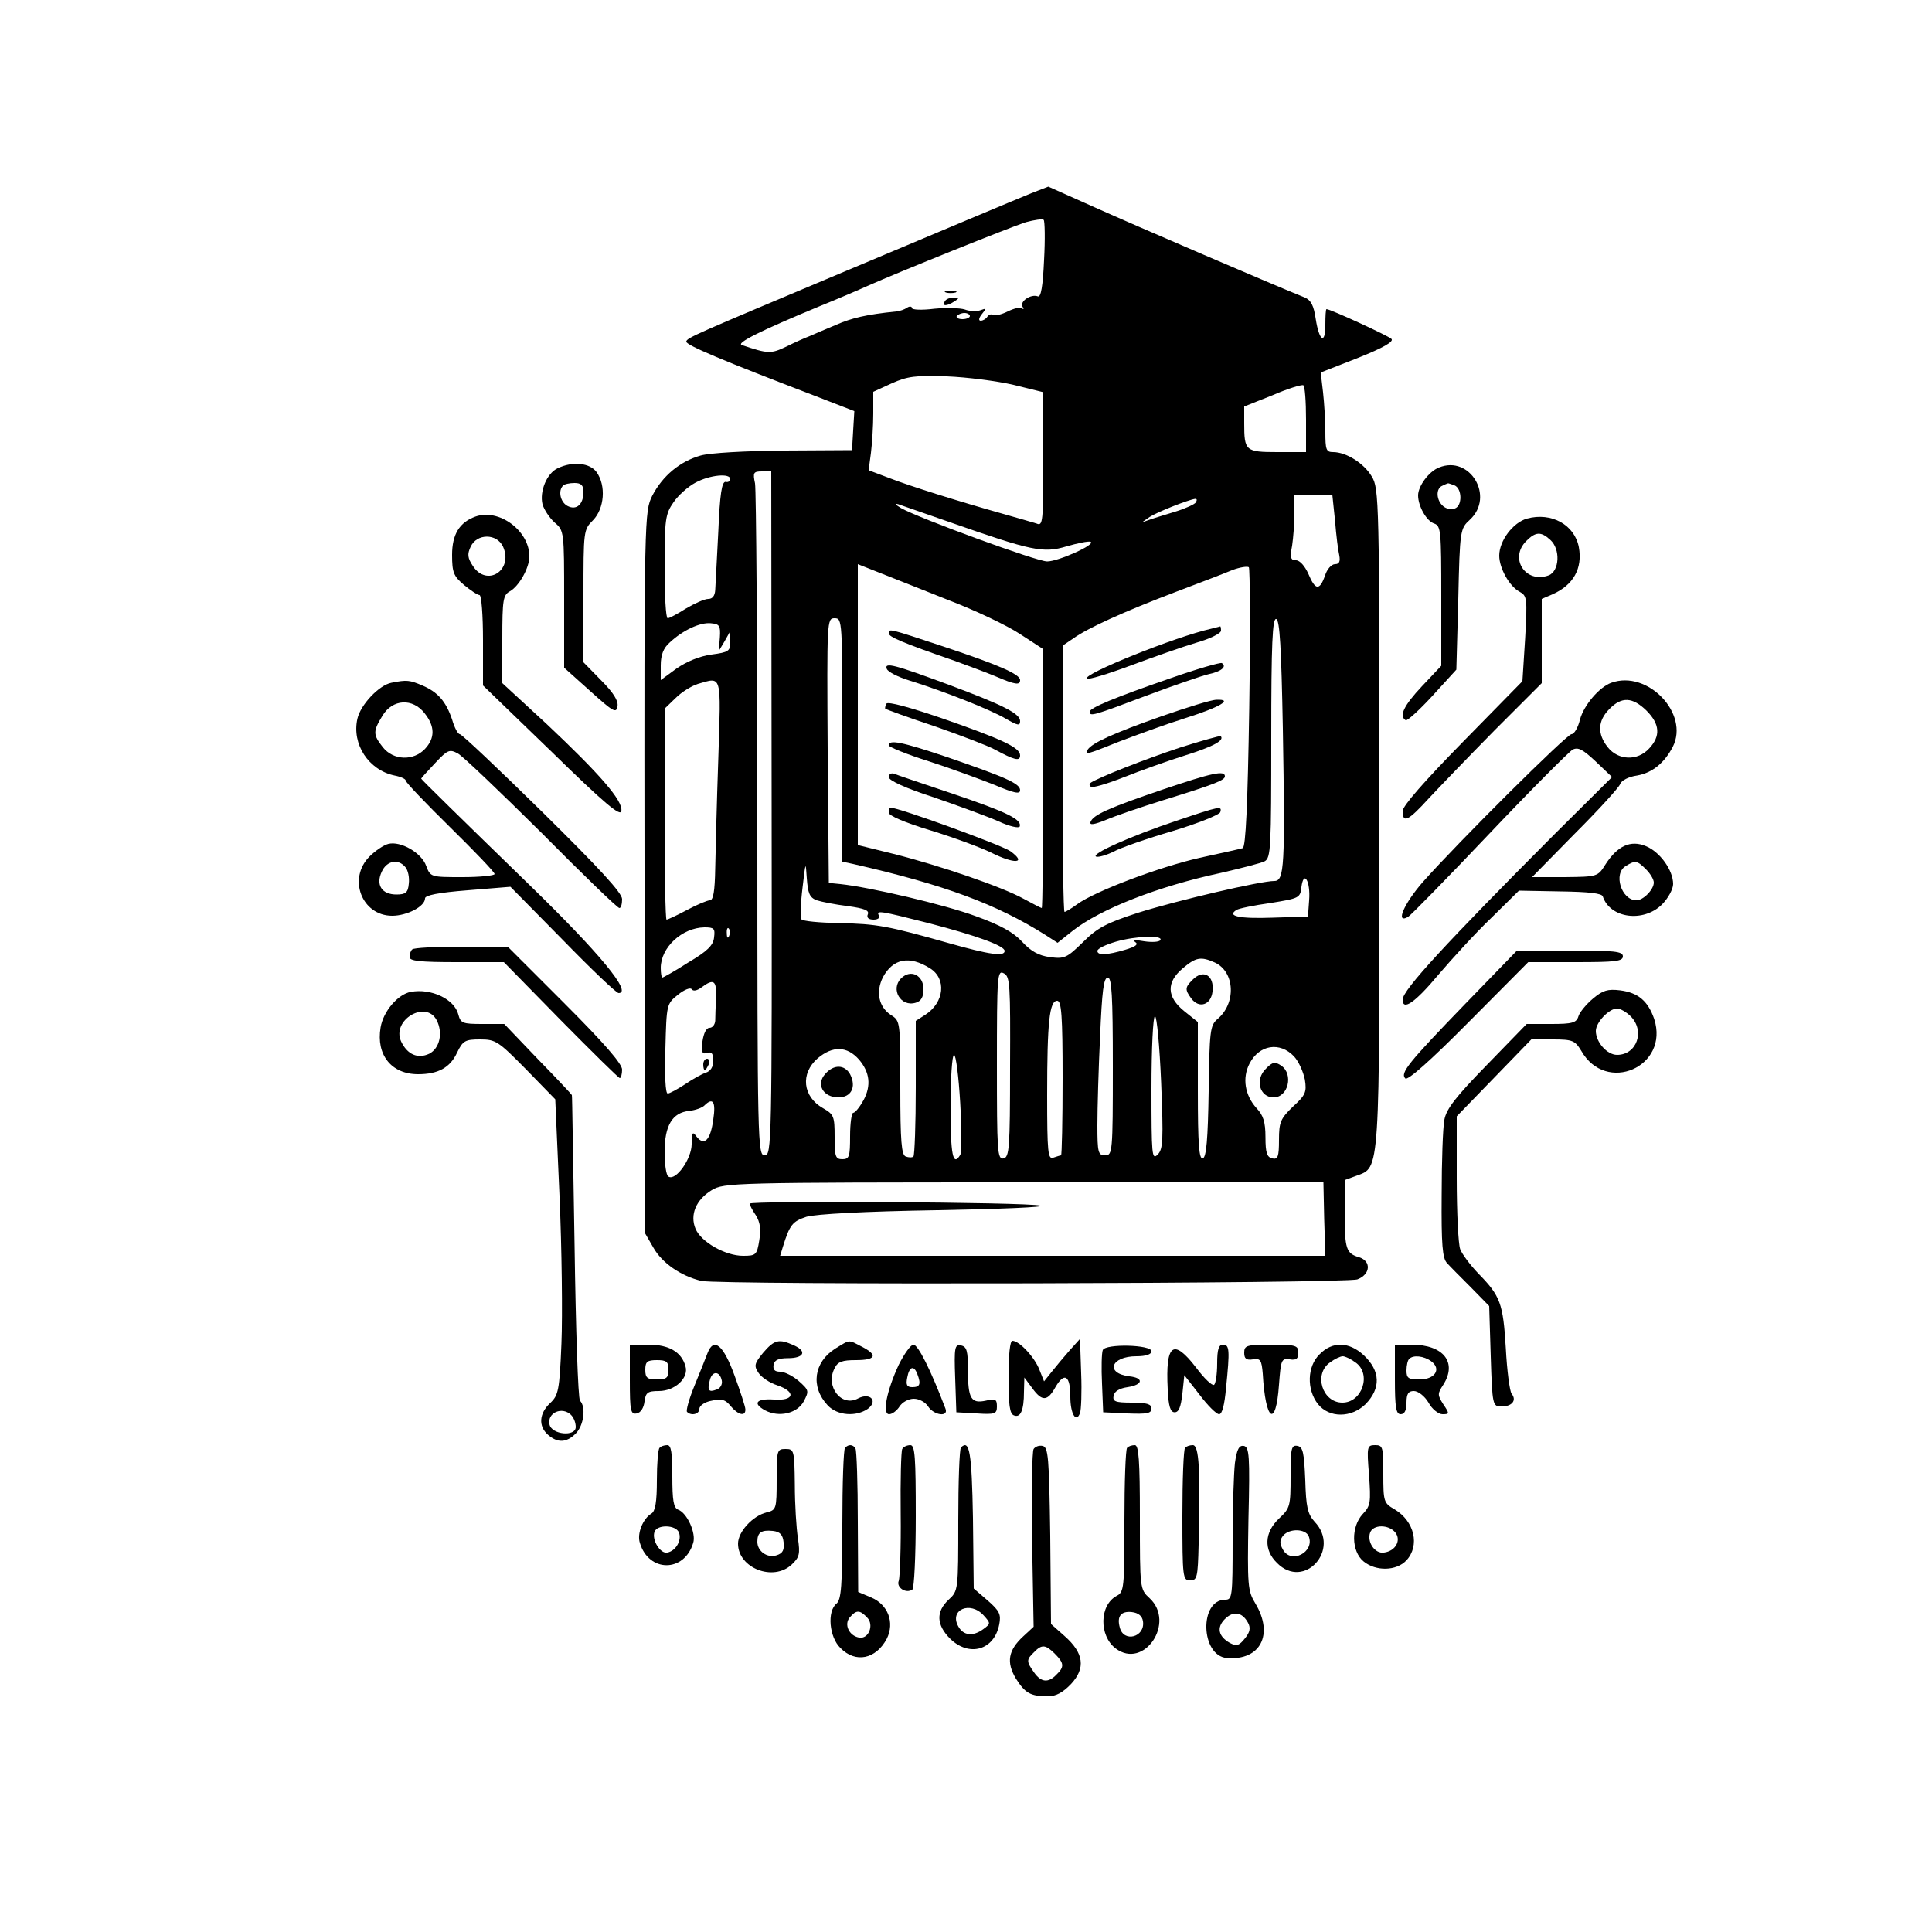 <?xml version="1.0" standalone="no"?>
<!DOCTYPE svg PUBLIC "-//W3C//DTD SVG 20010904//EN"
 "http://www.w3.org/TR/2001/REC-SVG-20010904/DTD/svg10.dtd">
<svg version="1.0" xmlns="http://www.w3.org/2000/svg"
 width="500pt" height="500pt" viewBox="0 0 500 500"
 preserveAspectRatio="xMidYMid meet">

<g transform="translate(0,500) scale(0.1,-0.1)"
fill="#000000" stroke="none">
<path d="M2669 4500 c-24 -10 -87 -36 -139 -58 -52 -22 -207 -87 -345 -145
-390 -164 -407 -171 -409 -181 -1 -9 94 -49 337 -142 l98 -38 -3 -50 -3 -51
-175 -1 c-101 -1 -193 -6 -217 -13 -53 -15 -98 -52 -125 -104 -20 -41 -21 -48
-20 -974 l1 -934 22 -38 c22 -39 70 -73 124 -86 47 -11 1667 -7 1698 4 34 13
36 47 5 57 -34 10 -38 21 -38 114 l0 86 30 11 c62 23 60 -4 60 930 0 823 -1
849 -20 880 -20 34 -66 63 -100 63 -18 0 -20 6 -20 53 0 28 -3 75 -6 102 l-6
51 97 38 c65 26 93 42 86 49 -8 8 -158 77 -168 77 -2 0 -3 -18 -3 -41 0 -52
-16 -42 -25 16 -5 34 -12 48 -28 55 -80 32 -443 188 -543 233 l-121 54 -44
-17z m33 -173 c-3 -67 -8 -97 -16 -94 -18 7 -47 -13 -40 -26 4 -7 4 -9 -1 -5
-4 4 -21 0 -37 -8 -16 -8 -33 -12 -38 -9 -5 3 -11 1 -15 -5 -3 -5 -11 -10 -17
-10 -6 0 -5 7 3 17 12 15 12 16 -4 10 -9 -3 -27 -3 -40 2 -12 4 -48 5 -79 2
-32 -4 -58 -3 -58 2 0 4 -6 5 -12 1 -7 -5 -19 -9 -28 -10 -79 -8 -116 -17
-157 -35 -26 -11 -57 -24 -68 -29 -11 -4 -38 -16 -60 -27 -40 -19 -47 -19
-115 4 -16 5 48 37 200 100 47 19 103 43 125 53 83 37 372 153 410 165 22 6
43 9 46 6 3 -3 4 -50 1 -104z m-192 -145 c0 -4 -9 -8 -19 -8 -11 0 -17 4 -15
8 3 4 12 8 20 8 8 0 14 -4 14 -8z m113 -178 l77 -19 0 -173 c0 -162 -1 -174
-17 -167 -10 3 -47 14 -83 24 -121 34 -245 73 -299 94 l-53 20 6 45 c3 25 6
70 6 102 l0 56 48 22 c40 18 62 21 142 18 52 -2 130 -12 173 -22z m757 -90 l0
-84 -74 0 c-83 0 -86 3 -86 75 l0 43 73 29 c39 17 75 28 80 26 4 -2 7 -42 7
-89z m-1383 -1019 c1 -861 0 -885 -18 -885 -18 0 -19 24 -19 854 0 469 -3 868
-6 885 -6 28 -4 31 18 31 l24 0 1 -885z m-107 865 c0 -5 -6 -9 -12 -7 -10 1
-15 -32 -19 -128 -4 -71 -7 -140 -8 -152 -1 -15 -7 -23 -18 -23 -10 0 -36 -12
-58 -25 -22 -14 -43 -25 -47 -25 -5 0 -8 60 -8 134 0 122 2 136 23 166 12 18
38 41 57 51 37 20 90 25 90 9z m1565 -107 c3 -38 8 -78 11 -90 3 -16 0 -23
-11 -23 -9 0 -21 -13 -26 -30 -14 -39 -25 -38 -43 5 -9 20 -22 35 -32 35 -14
0 -16 7 -10 38 3 20 6 58 6 85 l0 47 49 0 49 0 7 -67z m-360 47 c-3 -5 -27
-16 -53 -24 -26 -8 -56 -17 -67 -21 l-20 -7 20 14 c18 12 98 44 118 47 5 0 5
-3 2 -9z m-635 -52 c211 -74 240 -80 300 -62 28 8 56 14 62 12 17 -6 -83 -51
-112 -51 -27 0 -332 112 -378 138 -15 9 -18 13 -7 10 11 -4 72 -25 135 -47z
m-8 -200 c71 -27 155 -67 188 -89 l60 -39 0 -335 c0 -184 -2 -335 -4 -335 -2
0 -23 11 -47 24 -56 31 -217 86 -336 116 l-93 23 0 363 0 364 53 -21 c28 -11
109 -43 179 -71z m781 -281 c-4 -248 -9 -360 -17 -362 -6 -2 -56 -13 -111 -25
-106 -24 -272 -87 -317 -120 -15 -11 -30 -20 -33 -20 -3 0 -5 155 -5 344 l0
345 28 19 c36 26 130 69 267 121 61 23 126 48 145 56 19 7 38 10 42 7 3 -4 4
-168 1 -365z m-1053 -82 l0 -315 28 -6 c237 -54 371 -104 498 -184 l31 -20 39
31 c71 56 220 115 384 150 52 12 103 25 113 30 16 9 17 35 17 320 0 244 3 310
13 307 9 -4 13 -73 17 -284 6 -356 4 -394 -22 -394 -36 0 -250 -50 -352 -82
-83 -27 -106 -39 -143 -76 -42 -41 -48 -44 -86 -39 -29 4 -49 15 -72 40 -22
24 -56 43 -120 66 -81 30 -274 75 -350 83 l-30 3 -3 343 c-2 337 -2 342 18
342 20 0 20 -6 20 -315z m-317 265 l-3 -35 15 25 14 25 1 -26 c0 -24 -4 -27
-49 -33 -30 -4 -64 -18 -90 -36 l-41 -30 0 38 c0 27 7 45 23 59 34 32 79 53
107 50 22 -2 25 -6 23 -37z m-4 -312 c-4 -112 -7 -240 -8 -285 -1 -60 -5 -83
-14 -83 -6 0 -33 -11 -59 -25 -26 -14 -50 -25 -53 -25 -3 0 -5 123 -5 273 l0
273 29 28 c15 15 41 31 57 36 63 18 60 29 53 -192z m255 -368 c12 -4 48 -11
80 -15 43 -6 56 -11 52 -21 -4 -9 2 -14 15 -14 11 0 17 5 14 10 -9 15 2 13
128 -19 127 -33 197 -59 197 -72 0 -15 -38 -10 -144 20 -159 45 -187 50 -284
52 -51 1 -95 5 -98 10 -3 5 -2 42 3 82 8 68 8 69 11 24 3 -39 7 -50 26 -57z
m1274 0 l-3 -42 -92 -3 c-86 -3 -119 4 -93 20 6 4 45 12 88 18 74 12 77 13 80
41 6 46 24 15 20 -34z m-1540 -96 c-2 -21 -18 -36 -67 -65 -34 -22 -65 -39
-67 -39 -2 0 -4 11 -4 25 0 53 55 104 113 105 25 0 28 -3 25 -26z m39 4 c-3
-8 -6 -5 -6 6 -1 11 2 17 5 13 3 -3 4 -12 1 -19z m1116 -11 c-3 -5 -22 -6 -42
-3 -21 4 -31 3 -23 -2 9 -6 1 -12 -26 -20 -47 -14 -72 -15 -72 -3 0 6 21 16
48 24 52 15 123 17 115 4z m-596 -73 c43 -27 37 -88 -12 -120 l-25 -16 0 -172
c0 -95 -3 -175 -6 -179 -3 -3 -12 -3 -20 0 -11 4 -14 39 -14 178 0 171 0 173
-24 188 -32 21 -40 60 -21 98 26 48 68 57 122 23z m737 15 c52 -24 56 -106 6
-147 -18 -16 -20 -30 -22 -186 -2 -125 -6 -170 -15 -174 -10 -3 -13 36 -13
175 l0 178 -35 28 c-46 37 -47 75 -4 111 34 29 47 31 83 15z m-530 -271 c0
-210 -2 -233 -17 -236 -16 -3 -17 18 -17 243 0 232 1 245 18 236 16 -8 17 -29
16 -243z m266 2 c0 -223 -1 -230 -20 -230 -18 0 -20 7 -20 78 0 44 3 147 7
230 5 117 9 152 20 152 10 0 13 -44 13 -230z m-1027 178 c-1 -24 -2 -51 -2
-60 -1 -10 -7 -18 -15 -18 -8 0 -15 -14 -18 -35 -3 -29 -1 -34 12 -30 12 4 16
-2 16 -20 0 -16 -7 -27 -19 -31 -10 -3 -35 -17 -54 -30 -20 -13 -40 -24 -45
-24 -6 0 -8 47 -6 116 3 115 3 116 33 140 16 13 32 19 35 14 4 -6 14 -4 26 5
31 23 39 18 37 -27z m897 -208 c0 -110 -2 -200 -4 -200 -2 0 -11 -3 -20 -6
-14 -5 -16 13 -16 162 0 190 6 244 26 244 11 0 14 -37 14 -200z m255 -11 c6
-150 5 -173 -9 -187 -15 -15 -16 -2 -16 171 0 103 4 187 9 187 5 0 12 -77 16
-171z m-782 59 c28 -33 32 -67 12 -105 -10 -18 -22 -33 -27 -33 -4 0 -8 -27
-8 -60 0 -53 -2 -60 -20 -60 -18 0 -20 7 -20 58 0 53 -2 58 -30 74 -53 30 -59
90 -14 129 39 33 76 32 107 -3z m1126 8 c12 -13 24 -40 28 -60 5 -32 2 -40
-31 -70 -32 -31 -36 -40 -36 -86 0 -44 -3 -51 -17 -48 -14 3 -18 14 -18 55 0
40 -6 57 -23 75 -30 33 -38 78 -18 116 25 48 78 57 115 18z m-864 -120 c4 -69
4 -130 0 -135 -19 -31 -25 0 -25 124 0 74 4 135 9 135 5 0 12 -56 16 -124z
m-639 -43 c-7 -53 -23 -70 -43 -45 -11 15 -12 12 -13 -19 0 -38 -41 -96 -60
-84 -6 3 -10 32 -10 64 0 68 20 102 64 106 16 2 33 8 39 14 22 22 30 10 23
-36z m1581 -258 l3 -95 -706 0 -705 0 7 23 c18 58 25 66 61 78 24 7 150 14
338 17 165 3 285 8 267 12 -38 9 -752 13 -752 5 0 -3 7 -17 16 -30 11 -18 14
-35 9 -65 -6 -38 -9 -40 -42 -40 -46 0 -109 36 -123 70 -15 36 1 75 42 100 32
19 51 20 808 20 l775 0 2 -95z"/>
<path d="M2448 4243 c6 -2 18 -2 25 0 6 3 1 5 -13 5 -14 0 -19 -2 -12 -5z"/>
<path d="M2445 4220 c-8 -13 5 -13 25 0 13 8 13 10 -2 10 -9 0 -20 -4 -23 -10z"/>
<path d="M2300 3361 c0 -9 34 -24 170 -71 36 -13 84 -31 108 -41 49 -21 62
-23 62 -9 0 15 -55 39 -196 86 -145 48 -144 48 -144 35z"/>
<path d="M2295 3269 c3 -8 29 -21 58 -30 93 -29 211 -76 250 -99 31 -18 37
-19 37 -6 0 19 -43 41 -185 94 -140 52 -167 59 -160 41z"/>
<path d="M2294 3179 c-3 -6 -4 -12 -3 -13 2 -2 60 -23 129 -46 69 -24 139 -51
155 -60 50 -27 65 -31 65 -15 0 20 -44 41 -202 96 -85 29 -140 44 -144 38z"/>
<path d="M2300 3071 c0 -4 46 -23 103 -41 56 -18 132 -46 170 -61 52 -22 67
-25 67 -14 0 17 -36 33 -190 86 -116 39 -150 46 -150 30z"/>
<path d="M2300 2989 c0 -9 44 -29 118 -53 64 -22 140 -50 167 -62 28 -13 52
-18 54 -13 6 18 -32 37 -174 85 -77 26 -146 49 -152 52 -7 2 -13 -2 -13 -9z"/>
<path d="M2300 2897 c0 -8 42 -26 108 -46 59 -18 129 -44 156 -57 61 -31 95
-29 51 3 -23 16 -289 113 -311 113 -2 0 -4 -6 -4 -13z"/>
<path d="M3135 3373 c-94 -21 -334 -118 -322 -129 3 -4 55 12 114 34 59 22
136 49 170 59 35 10 63 24 63 31 0 6 -1 11 -2 11 -2 -1 -12 -3 -23 -6z"/>
<path d="M3030 3245 c-145 -50 -210 -77 -210 -87 0 -13 10 -10 145 41 72 27
145 52 162 56 34 7 49 20 35 29 -4 2 -64 -15 -132 -39z"/>
<path d="M3005 3146 c-125 -44 -179 -69 -190 -86 -9 -15 -3 -13 82 21 42 16
118 44 169 60 92 29 127 50 82 48 -13 0 -77 -20 -143 -43z"/>
<path d="M3053 3065 c-85 -28 -216 -79 -232 -92 -2 -2 -2 -6 2 -9 3 -4 41 7
84 24 43 17 115 43 160 57 73 23 103 39 92 50 -2 1 -50 -12 -106 -30z"/>
<path d="M3010 2957 c-141 -48 -182 -66 -188 -85 -2 -8 10 -6 40 6 23 10 90
33 148 51 136 42 160 52 160 62 0 16 -33 9 -160 -34z"/>
<path d="M3045 2876 c-122 -41 -224 -87 -208 -93 6 -2 27 4 45 13 18 10 87 34
152 53 66 20 121 42 124 49 5 17 0 16 -113 -22z"/>
<path d="M2332 2468 c-28 -28 -1 -75 38 -63 14 4 20 15 20 35 0 36 -33 53 -58
28z"/>
<path d="M3086 2464 c-19 -19 -20 -25 -3 -48 20 -27 51 -17 55 18 5 42 -24 59
-52 30z"/>
<path d="M1820 2245 c0 -8 2 -15 4 -15 2 0 6 7 10 15 3 8 1 15 -4 15 -6 0 -10
-7 -10 -15z"/>
<path d="M2136 2221 c-25 -27 -6 -61 34 -61 33 0 47 27 30 60 -14 25 -42 26
-64 1z"/>
<path d="M3276 2234 c-29 -28 -16 -74 20 -74 38 0 52 60 20 82 -16 11 -23 10
-40 -8z"/>
<path d="M1443 3788 c-28 -13 -47 -60 -39 -93 4 -14 18 -35 31 -47 25 -21 25
-23 25 -199 l0 -177 68 -61 c59 -53 67 -58 70 -39 3 14 -11 36 -42 67 l-46 47
0 171 c0 170 0 172 25 197 29 30 34 89 9 124 -17 24 -62 29 -101 10z m67 -61
c0 -32 -18 -49 -42 -36 -18 10 -24 39 -11 52 3 4 17 7 30 7 17 0 23 -6 23 -23z"/>
<path d="M3724 3790 c-26 -10 -54 -48 -54 -72 0 -28 22 -67 42 -73 17 -6 18
-20 18 -187 l0 -181 -50 -53 c-47 -50 -60 -77 -42 -88 4 -2 35 26 69 63 l62
68 5 182 c4 180 5 183 30 206 65 60 0 168 -80 135z m40 -46 c20 -8 21 -53 1
-60 -8 -4 -22 -1 -30 6 -18 15 -20 46 -2 53 6 3 13 6 14 6 1 1 8 -2 17 -5z"/>
<path d="M1230 3663 c-41 -15 -60 -46 -60 -99 0 -46 4 -55 31 -78 17 -14 35
-26 40 -26 5 0 9 -52 9 -117 l0 -117 178 -172 c137 -134 178 -168 180 -153 5
26 -55 95 -193 225 l-115 106 0 114 c0 103 2 114 20 124 23 13 50 60 50 90 0
67 -79 125 -140 103z m72 -78 c27 -61 -42 -105 -78 -50 -14 21 -15 31 -6 50
16 35 68 35 84 0z"/>
<path d="M3952 3658 c-36 -10 -72 -57 -72 -96 0 -32 26 -79 52 -93 20 -11 21
-16 15 -122 l-7 -110 -155 -158 c-99 -101 -155 -165 -155 -178 0 -33 15 -25
67 32 26 28 103 108 170 176 l123 123 0 109 0 109 28 12 c54 24 78 67 68 122
-11 58 -71 91 -134 74z m60 -55 c27 -24 24 -81 -4 -92 -60 -22 -103 44 -58 89
24 24 38 25 62 3z"/>
<path d="M1013 3233 c-32 -6 -80 -57 -88 -93 -15 -66 29 -133 96 -147 16 -3
29 -9 29 -13 0 -5 52 -59 115 -121 63 -62 115 -116 115 -121 0 -4 -37 -8 -83
-8 -82 0 -83 0 -94 29 -12 34 -66 65 -98 57 -12 -3 -34 -18 -48 -32 -58 -57
-21 -154 58 -154 38 0 85 24 85 45 0 8 34 15 111 21 l110 9 135 -137 c74 -76
139 -138 145 -138 36 0 -48 102 -230 279 -183 178 -281 274 -281 276 0 1 16
19 36 40 32 34 37 37 59 25 13 -7 110 -100 217 -206 106 -107 196 -194 201
-194 4 0 7 10 7 23 0 16 -58 79 -206 225 -113 111 -209 202 -214 202 -5 0 -14
17 -20 38 -16 47 -37 71 -77 88 -33 14 -40 15 -80 7z m86 -79 c27 -34 27 -64
1 -92 -30 -32 -82 -30 -109 4 -26 33 -26 41 -1 82 26 43 78 46 109 6z m-50
-398 c7 -8 11 -27 9 -43 -2 -23 -8 -28 -32 -28 -38 0 -54 25 -38 59 13 29 43
34 61 12z"/>
<path d="M4170 3233 c-31 -11 -71 -58 -81 -95 -5 -21 -15 -38 -22 -38 -12 0
-291 -277 -385 -383 -48 -55 -72 -109 -38 -90 7 4 102 101 211 216 108 114
205 211 215 217 14 7 26 1 60 -31 l42 -40 -149 -148 c-279 -280 -393 -403
-393 -428 0 -30 32 -8 93 65 36 42 97 109 137 147 l71 70 107 -2 c74 -1 108
-5 110 -13 19 -57 105 -68 153 -21 16 16 29 40 29 53 0 36 -34 83 -70 98 -40
17 -74 1 -105 -47 -20 -32 -21 -32 -105 -33 l-85 0 111 113 c61 61 114 119
117 128 3 9 22 19 44 22 39 7 70 32 92 74 44 86 -65 200 -159 166z m91 -72
c35 -35 37 -66 7 -98 -30 -33 -80 -31 -107 3 -28 35 -26 69 4 99 32 33 60 31
96 -4z m-1 -411 c11 -11 20 -26 20 -34 0 -18 -27 -46 -45 -46 -39 0 -61 70
-27 89 24 15 29 14 52 -9z"/>
<path d="M1067 2543 c-4 -3 -7 -12 -7 -20 0 -10 27 -13 122 -13 l122 0 147
-150 c81 -82 150 -150 153 -150 3 0 6 10 6 22 0 15 -48 70 -148 170 l-148 148
-121 0 c-66 0 -123 -3 -126 -7z"/>
<path d="M3792 2402 c-148 -153 -169 -179 -155 -193 6 -6 65 46 164 146 l154
155 123 0 c102 0 122 2 122 15 0 13 -22 15 -137 15 l-138 -1 -133 -137z"/>
<path d="M1063 2433 c-33 -6 -71 -50 -78 -92 -12 -71 28 -121 97 -121 52 0 83
17 101 56 15 31 21 34 60 34 40 0 47 -5 118 -77 l76 -78 11 -250 c6 -137 8
-309 5 -382 -5 -122 -8 -134 -29 -154 -29 -27 -31 -60 -6 -82 25 -22 48 -21
72 3 21 21 27 69 11 85 -5 6 -11 186 -14 400 -4 215 -6 391 -7 391 0 1 -39 43
-88 93 l-87 91 -57 0 c-51 0 -56 2 -62 25 -10 39 -70 68 -123 58z m67 -73 c17
-33 8 -73 -19 -87 -30 -14 -57 -2 -73 32 -25 55 64 108 92 55z m348 -1022 c7
-7 12 -20 12 -31 0 -26 -63 -20 -68 7 -6 30 33 47 56 24z"/>
<path d="M4123 2416 c-18 -15 -35 -36 -38 -46 -5 -17 -16 -20 -70 -20 l-64 0
-103 -106 c-81 -83 -105 -114 -110 -142 -4 -20 -7 -109 -7 -196 -1 -127 2
-163 14 -175 8 -9 36 -37 62 -63 l47 -48 4 -130 c4 -128 5 -130 28 -130 27 0
40 16 26 33 -5 7 -12 60 -15 118 -7 116 -14 135 -71 193 -21 22 -42 50 -47 63
-5 13 -9 96 -9 184 l0 160 97 100 96 99 56 0 c51 0 57 -3 73 -29 64 -114 229
-42 189 82 -16 46 -41 68 -88 74 -32 4 -45 0 -70 -21z m97 -46 c38 -38 16
-100 -35 -100 -26 0 -55 33 -55 62 0 22 34 58 55 58 8 0 24 -9 35 -20z"/>
<path d="M1975 1499 c-23 -28 -24 -34 -12 -52 7 -11 29 -26 48 -32 50 -17 45
-41 -8 -37 -46 3 -56 -10 -23 -28 36 -19 83 -8 100 23 14 27 14 29 -13 53 -15
13 -37 24 -48 24 -14 0 -19 5 -17 18 2 12 13 17 37 17 42 0 50 18 16 33 -39
18 -51 15 -80 -19z"/>
<path d="M2162 1510 c-56 -35 -65 -99 -20 -147 25 -27 74 -30 104 -9 27 20 6
43 -25 27 -43 -24 -86 31 -61 78 8 17 20 21 55 21 52 0 58 13 15 35 -35 18
-29 19 -68 -5z"/>
<path d="M2610 1436 c0 -72 3 -95 14 -99 17 -7 26 13 26 61 l1 37 20 -27 c26
-36 40 -35 61 3 23 39 38 29 38 -26 0 -44 15 -69 25 -42 3 7 5 54 3 103 l-3
89 -27 -30 c-14 -16 -35 -41 -46 -55 l-20 -25 -12 30 c-12 32 -52 75 -70 75
-6 0 -10 -35 -10 -94z"/>
<path d="M1630 1429 c0 -81 2 -90 18 -87 10 2 18 14 20 31 3 23 8 27 37 27 42
0 78 34 69 64 -10 37 -43 56 -95 56 l-49 0 0 -91z m100 26 c0 -21 -5 -25 -30
-25 -25 0 -30 4 -30 25 0 21 5 25 30 25 25 0 30 -4 30 -25z"/>
<path d="M1831 1498 c-5 -13 -20 -51 -34 -85 -14 -34 -22 -64 -19 -67 11 -11
32 -6 32 8 0 8 14 18 32 21 26 6 35 3 49 -14 19 -23 39 -28 38 -8 0 6 -13 46
-28 87 -29 80 -54 100 -70 58z m37 -71 c2 -10 -4 -20 -13 -23 -21 -8 -25 -3
-18 24 6 25 26 24 31 -1z"/>
<path d="M2326 1468 c-32 -69 -43 -128 -25 -128 8 0 20 9 27 20 7 11 23 20 37
20 14 0 30 -9 37 -20 15 -23 53 -28 45 -6 -38 100 -71 166 -83 166 -7 0 -24
-24 -38 -52z m48 -24 c10 -26 7 -34 -13 -34 -14 0 -17 6 -13 25 5 28 17 33 26
9z"/>
<path d="M2472 1433 l3 -88 53 -3 c47 -3 52 -1 52 18 0 19 -4 21 -29 15 -38
-8 -46 5 -46 80 0 49 -3 60 -18 63 -16 3 -18 -4 -15 -85z"/>
<path d="M2854 1506 c-3 -7 -4 -46 -2 -87 l3 -74 63 -3 c51 -2 62 0 62 13 0
11 -12 15 -51 15 -43 0 -50 3 -47 18 2 11 15 19 36 22 40 6 43 24 5 28 -64 8
-48 52 18 52 25 0 39 5 39 13 0 17 -119 20 -126 3z"/>
<path d="M3150 1471 c0 -28 -4 -52 -8 -55 -5 -3 -26 17 -46 44 -60 78 -80 62
-74 -55 2 -45 7 -60 18 -60 11 0 16 14 20 48 l5 48 39 -50 c21 -28 44 -51 51
-51 8 0 14 24 18 68 10 99 9 112 -8 112 -11 0 -15 -12 -15 -49z"/>
<path d="M3220 1499 c0 -15 5 -20 23 -17 19 3 22 -2 25 -37 7 -124 34 -142 42
-29 5 65 6 69 28 66 17 -3 22 2 22 17 0 19 -6 21 -70 21 -64 0 -70 -2 -70 -21z"/>
<path d="M3415 1495 c-32 -31 -34 -91 -4 -129 29 -36 86 -36 123 0 40 41 39
86 -5 127 -38 35 -81 36 -114 2z m93 -21 c42 -29 18 -104 -34 -104 -52 0 -75
74 -32 104 12 9 27 16 33 16 6 0 21 -7 33 -16z"/>
<path d="M3610 1430 c0 -73 3 -90 15 -90 10 0 15 10 15 30 0 23 5 30 19 30 11
0 28 -13 38 -30 9 -17 26 -30 36 -30 18 0 19 1 2 26 -15 24 -15 27 0 50 37 58
1 104 -82 104 l-43 0 0 -90z m94 47 c27 -20 10 -47 -30 -47 -29 0 -34 3 -34
23 0 13 3 27 7 30 10 11 38 8 57 -6z"/>
<path d="M1707 1253 c-4 -3 -7 -41 -7 -84 0 -55 -4 -80 -14 -86 -22 -13 -38
-52 -30 -76 23 -77 115 -77 138 0 8 25 -16 78 -39 86 -12 5 -15 24 -15 87 0
60 -3 80 -13 80 -8 0 -17 -3 -20 -7z m50 -219 c8 -20 -8 -48 -30 -52 -18 -4
-41 33 -33 54 7 19 55 18 63 -2z"/>
<path d="M2187 1253 c-4 -3 -7 -93 -7 -198 0 -159 -3 -195 -15 -205 -25 -20
-19 -87 10 -115 39 -40 92 -29 120 24 21 42 3 89 -41 107 l-33 14 -1 181 c0
100 -3 185 -6 190 -6 11 -18 12 -27 2z m57 -439 c19 -19 4 -57 -21 -52 -26 5
-39 34 -24 52 17 20 26 20 45 0z"/>
<path d="M2335 1250 c-3 -5 -5 -81 -4 -167 1 -87 -2 -165 -5 -174 -7 -17 18
-34 35 -23 5 3 9 88 9 190 0 153 -2 184 -14 184 -8 0 -18 -4 -21 -10z"/>
<path d="M2487 1254 c-4 -4 -7 -89 -7 -189 0 -181 0 -182 -25 -205 -33 -31
-32 -65 4 -101 49 -48 114 -30 127 37 5 26 1 35 -30 62 l-36 31 -2 182 c-3
171 -9 205 -31 183z m59 -435 c18 -20 18 -21 -1 -35 -27 -20 -52 -17 -65 7
-24 43 31 67 66 28z"/>
<path d="M2675 1250 c-4 -6 -6 -112 -4 -236 l4 -224 -27 -25 c-39 -36 -44 -67
-19 -109 24 -38 38 -46 83 -46 21 0 39 10 60 32 38 41 33 80 -17 124 l-35 31
-2 229 c-3 204 -5 229 -20 232 -9 2 -19 -2 -23 -8z m55 -530 c24 -24 25 -34 4
-54 -21 -22 -40 -20 -58 6 -20 28 -20 33 0 52 20 21 30 20 54 -4z"/>
<path d="M2917 1253 c-4 -3 -7 -89 -7 -189 0 -174 -1 -184 -20 -194 -45 -24
-46 -103 -3 -136 74 -56 156 67 88 130 -25 23 -25 24 -25 210 0 148 -3 186
-13 186 -8 0 -17 -3 -20 -7z m41 -449 c6 -41 -50 -56 -60 -16 -8 29 3 43 31
40 17 -2 27 -10 29 -24z"/>
<path d="M3067 1253 c-4 -3 -7 -82 -7 -175 0 -161 1 -168 20 -168 18 0 20 7
22 93 5 195 1 257 -15 257 -8 0 -17 -3 -20 -7z"/>
<path d="M3196 1214 c-3 -26 -6 -116 -6 -200 0 -146 -1 -154 -19 -154 -68 0
-64 -145 4 -151 87 -7 122 61 74 141 -20 33 -21 45 -18 220 4 163 2 185 -12
188 -12 2 -18 -8 -23 -44z m34 -414 c7 -13 5 -24 -8 -40 -15 -19 -22 -21 -39
-12 -30 17 -35 40 -13 62 22 22 45 18 60 -10z"/>
<path d="M3340 1180 c0 -78 -1 -83 -30 -110 -38 -36 -40 -81 -5 -115 70 -71
166 35 97 107 -18 20 -22 38 -24 108 -3 71 -6 85 -20 88 -16 3 -18 -6 -18 -78z
m47 -156 c16 -41 -46 -73 -67 -34 -9 16 -8 25 1 36 16 19 58 18 66 -2z"/>
<path d="M3543 1183 c5 -71 4 -80 -16 -101 -31 -33 -30 -97 2 -123 32 -26 85
-25 111 3 35 38 21 101 -31 132 -28 16 -29 20 -29 92 0 69 -1 74 -21 74 -21 0
-22 -3 -16 -77z m68 -149 c16 -20 1 -48 -29 -52 -24 -4 -45 28 -36 52 8 21 48
21 65 0z"/>
<path d="M2010 1171 c0 -76 -1 -79 -26 -85 -36 -9 -74 -50 -74 -81 0 -63 91
-99 139 -54 20 19 22 27 16 68 -4 25 -8 88 -8 139 -1 89 -2 92 -24 92 -22 0
-23 -3 -23 -79z m18 -163 c2 -19 -2 -28 -18 -33 -24 -8 -50 10 -50 35 0 24 10
31 40 28 19 -2 26 -10 28 -30z"/>
</g>
</svg>
